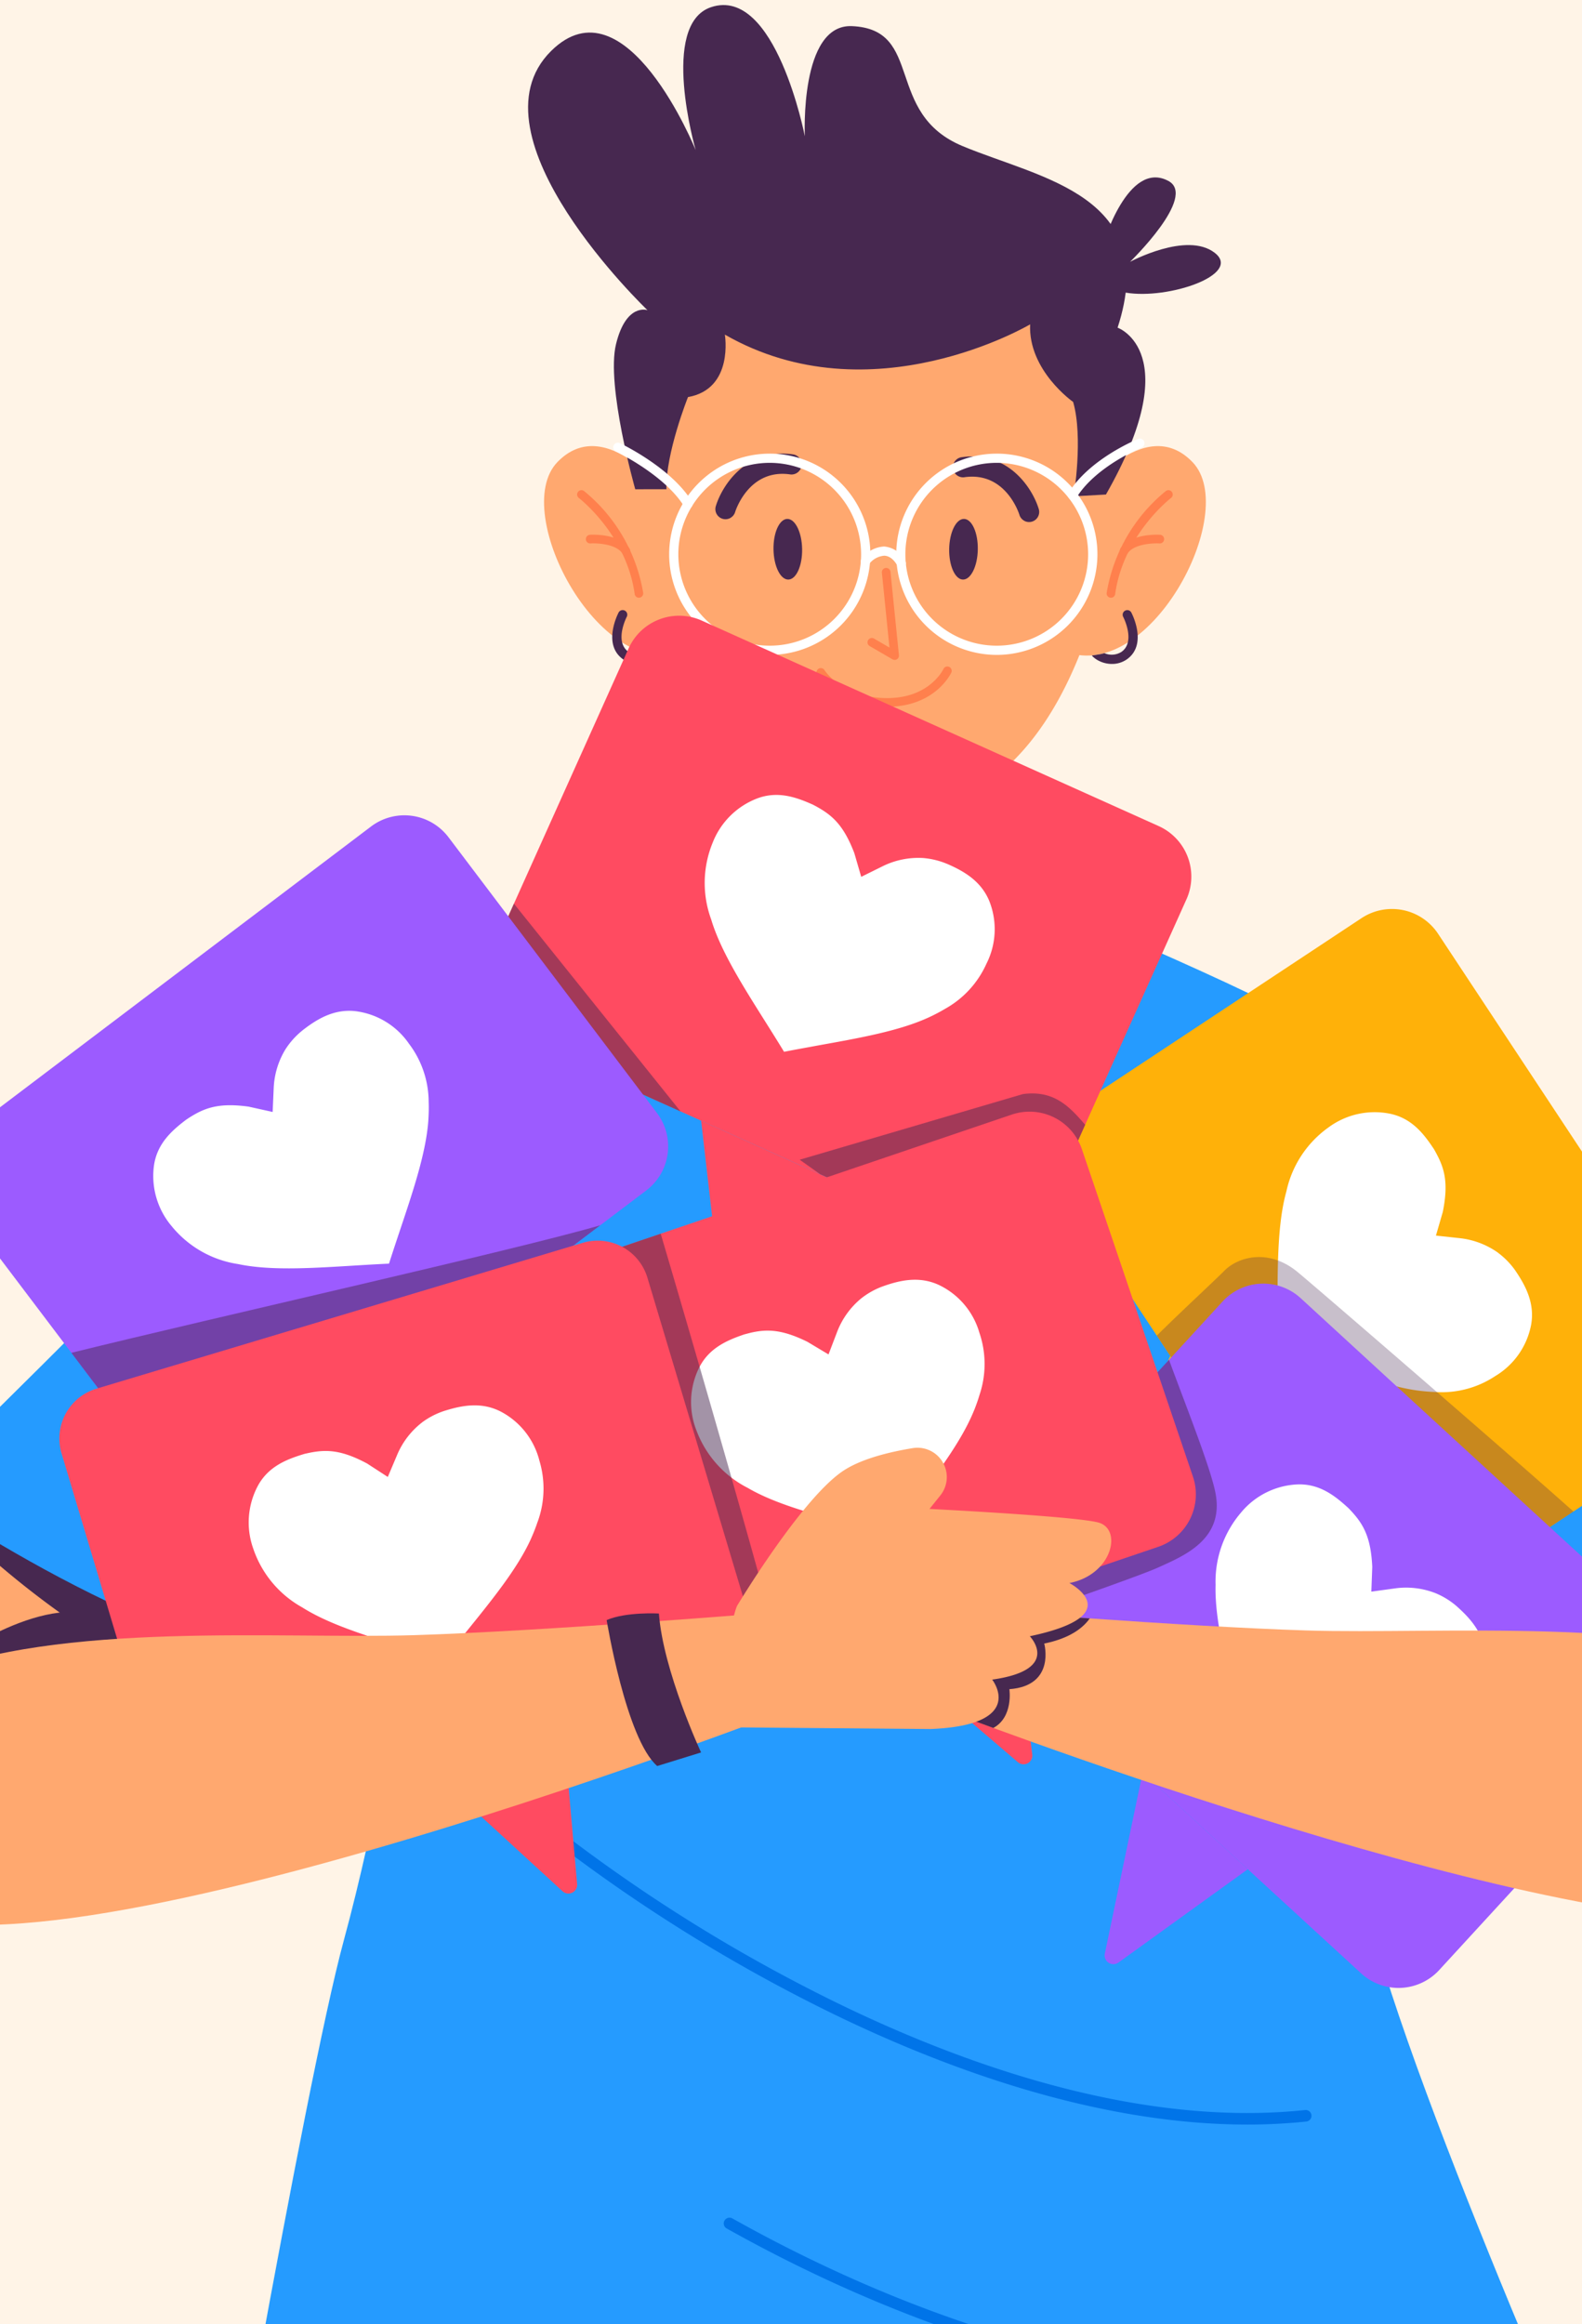 <svg xmlns="http://www.w3.org/2000/svg" xmlns:xlink="http://www.w3.org/1999/xlink" width="190" height="279" viewBox="0 0 190 279"><rect x="0" y="0" width="190" height="279" fill="#333333" stroke="none"/><defs><clipPath id="a"><rect width="190" height="279" transform="translate(1125 6915)" fill="#fff4e7"/></clipPath><clipPath id="b"><rect width="246.631" height="488.283" fill="none"/></clipPath><clipPath id="c"><rect width="246.63" height="488.285" fill="none"/></clipPath><clipPath id="d"><rect width="50.037" height="44.579" fill="none"/></clipPath><clipPath id="e"><rect width="23.846" height="24.951" fill="none"/></clipPath><clipPath id="f"><rect width="34.292" height="18.467" fill="none"/></clipPath><clipPath id="g"><rect width="63.516" height="23.26" fill="none"/></clipPath><clipPath id="h"><rect width="29.13" height="32.296" fill="none"/></clipPath><clipPath id="i"><rect width="27.091" height="57.265" fill="none"/></clipPath></defs><g transform="translate(-1125 -6915)" clip-path="url(#a)"><rect width="190" height="279" transform="translate(1125 6915)" fill="#fff4e7"/><g transform="translate(1105 6915.607)"><g clip-path="url(#b)"><g transform="translate(0 -0.002)"><g clip-path="url(#c)"><path d="M51.727,50.693a58.721,58.721,0,0,1-7.1,6.665C31.443,68.21,7.014,83.009,1.253,71.482-4.17,60.645,9.357,45.669,16.174,39.1c2.161-2.08,3.646-3.323,3.646-3.323s1.8.273,4.565.788h.01c8.594,1.6,26.464,5.544,28.171,10.993a3.194,3.194,0,0,1-.838,3.136" transform="translate(0 144.879)" fill="#ffa86f"/><path d="M38.756,50.693a58.721,58.721,0,0,1-7.1,6.665C19.947,53.622,8.661,44.164,3.2,39.1c2.161-2.08,3.646-3.323,3.646-3.323s1.8.273,4.565.788h.01c8.428,4.2,20.783,8.539,28.171,10.993a3.194,3.194,0,0,1-.838,3.136" transform="translate(12.97 144.879)" fill="#472850"/><path d="M25.034,41.421s-15.068,1.1-22.712,4.231c0,0,10.432-8.433,18.471-7.357s4.242,3.126,4.242,3.126" transform="translate(9.403 154.691)" fill="#472850"/><path d="M39.377,50.582a58.723,58.723,0,0,0,7.1,6.665C59.661,68.1,84.09,82.9,89.852,71.371c5.423-10.836-8.1-25.813-14.921-32.382-2.161-2.08-3.646-3.323-3.646-3.323s-1.8.273-4.565.788h-.01C58.116,38.049,40.246,42,38.539,47.446a3.194,3.194,0,0,0,.838,3.136" transform="translate(155.526 144.429)" fill="#ffa86f"/><path d="M39.377,50.582a58.723,58.723,0,0,0,7.1,6.665c11.71-3.737,23-13.194,28.454-18.259-2.161-2.08-3.646-3.323-3.646-3.323s-1.8.273-4.565.788h-.01c-8.428,4.2-20.783,8.539-28.171,10.993a3.194,3.194,0,0,0,.838,3.136" transform="translate(155.526 144.429)" fill="#472850"/><path d="M42.742,41.31s15.068,1.1,22.712,4.231c0,0-10.432-8.433-18.471-7.357s-4.242,3.126-4.242,3.126" transform="translate(169.451 154.242)" fill="#472850"/><path d="M58.96,60.975S55.915,71.493,40.413,75.229l-1.959-8.357s15.739-7.342,20.506-5.9" transform="translate(155.717 246.154)" fill="#0074e8"/><path d="M8.806,74.37s4.277,8.513,20.329,3.918l4.913-17.612S17.077,59.358,8.806,74.37" transform="translate(35.659 245.585)" fill="#0074e8"/><path d="M26.069,66.937S4.962,151.086,9.426,168.249s28.413,29.893,44.243,0S87.086,58.631,87.086,58.631Z" transform="translate(35.66 237.424)" fill="#472850"/><path d="M31.491,107.219S39,99.261,58.607,92.278s6.776-34.215,6.776-34.215l-45.389,6.15s-2.9,28.883,11.5,43.006" transform="translate(79.995 235.124)" fill="#472850"/><path d="M71.23,76.173s-4.166,29.342-10.791,53.145-17.148,49.2-17.148,49.2c-1.166.2-2.378.384-3.62.535q-1.341.167-2.727.3c-12.321,1.171-26.439.136-30.983-2.818L20.534,85.479l43.981-8.074,2.9-.53Z" transform="translate(24.139 308.46)" fill="#472850"/><path d="M58.028,67.621c-.449,1.586-9.24,32.852-15.466,50.449-1.242,3.5-2.378,6.458-3.328,8.539-.434,2.085-5.469,26.131-12.013,48.954-2.782,9.71-8.872,31.832-12.4,44.682q-1.348.167-2.727.3c3.479-12.684,9.816-35.715,12.674-45.687,6.781-23.667,11.942-48.661,11.992-48.909a1.21,1.21,0,0,1,.1-.278c.8-1.737,1.757-4.176,2.8-7.074,6.256-17.345,15.8-51.272,15.911-51.666a1.274,1.274,0,1,1,2.454.687" transform="translate(48.99 267.264)" fill="#674574"/><path d="M86.97,66.937s21.107,84.149,16.643,101.312-28.413,29.893-44.243,0S25.953,58.631,25.953,58.631Z" transform="translate(105.095 237.424)" fill="#472850"/><path d="M95.759,173.647c-8.458,3.848-19.7,3.853-28.878,3.272-.924-.056-1.828-.121-2.706-.187-2.171-.162-4.186-.343-5.963-.49A492.97,492.97,0,0,1,42.17,129.323c-6.635-23.808-10.8-53.15-10.8-53.15l5.034.924,2.8.515,42.86,7.867Z" transform="translate(127.047 308.46)" fill="#472850"/><path d="M75.133,220.951c-.924-.061-1.828-.121-2.706-.187-3.04-10.791-9.488-33.134-14.022-45.182-6-15.936-10.983-44.314-11.275-46.026-.591-1.944-1.444-4.873-2.469-8.427-5.317-18.476-15.153-53.787-15.275-54.216a1.273,1.273,0,0,1,2.454-.682c.121.434,10.407,37.351,15.623,55.412.879,3.035,1.611,5.539,2.126,7.246a.874.874,0,0,1,.035.157c.05.288,5.085,29.509,11.164,45.642,4.7,12.472,11.4,35.816,14.345,46.263" transform="translate(118.796 264.428)" fill="#674574"/><path d="M171.056,108.2l-1.283-.737s.227,3.126,1.045,8.837c.919,6.382,2.58,16,5.5,28.085,5.534,22.879,30.478,78.463,30.478,78.463s-17.562,10.114-53.978,6.175c-34.887-3.772-58.685-7.993-83.412-7.625s-32.821,14.27-32.821,14.27,12.1-70.248,16.825-87.6c1.984-7.271,3.787-15.633,5.206-22.894,1.969-10.064,3.216-18.011,3.216-18.011l-3,2.353-7.261,5.706c-19.93-.369-49.626-21.2-49.626-21.2S32.04,64.528,34.408,61.332C41.235,52.106,44.744,51,51.753,47.3s49.5-26.489,49.5-26.489h30.039s29.9,12.467,36.543,16.527,16.491,10.68,23.424,17.072c8.049,7.423,36.275,32.387,36.275,32.387-10.336,21.4-47.52,26.575-47.52,26.575Z" transform="translate(7.876 84.291)" fill="#259bff"/><path d="M48.241,48.793s.227,3.126,1.045,8.837l.237,1.6L31.957,35.3,49.524,49.53Z" transform="translate(129.408 142.951)" fill="#0074e8"/><path d="M13.169,68.078c1.969-10.064,3.216-18.011,3.216-18.011l-3,2.353L31.094,34.913Z" transform="translate(53.327 141.38)" fill="#0074e8"/><path d="M48.684,34.5a42.06,42.06,0,0,1-17.527-3.868,39.906,39.906,0,0,1-10.765-7.059.694.694,0,1,1,.98-.985A39.066,39.066,0,0,0,31.784,29.4a40.425,40.425,0,0,0,27.307,2.363A.694.694,0,0,1,59.44,33.1a42.454,42.454,0,0,1-10.755,1.4" transform="translate(81.747 90.674)" fill="#0074e8"/><path d="M31.752,30.529a37.358,37.358,0,0,1-7.675-.813.694.694,0,0,1,.283-1.358c13.694,2.858,22.253-3.146,22.339-3.206a.693.693,0,1,1,.808,1.126c-.293.212-6.054,4.252-15.754,4.252" transform="translate(95.267 101.328)" fill="#0074e8"/><path d="M127.159,73.007c-13.331,0-32.65-3.838-58.346-11.558C46.767,54.829,32.583,56.465,24.565,59c-8.584,2.717-12.033,6.968-12.063,7.014a.7.7,0,0,1-1.091-.863c.151-.187,3.752-4.63,12.74-7.473,8.2-2.6,22.677-4.282,45.061,2.444C108.7,71.982,132.87,74.663,143.1,68.316a.7.7,0,0,1,.732,1.182c-3.767,2.338-9.306,3.509-16.673,3.509" transform="translate(45.602 224.351)" fill="#0074e8"/><path d="M87.835,73.657a100.016,100.016,0,0,1-16.6-1.555c-11.316-1.934-29.12-6.665-49.707-18.2a.688.688,0,0,1-.263-.939.7.7,0,0,1,.944-.268C61.245,74.576,90.713,72.2,91.006,72.167a.695.695,0,1,1,.126,1.384c-.116.01-1.252.106-3.3.106" transform="translate(85.744 213.017)" fill="#0074e8"/><path d="M99.891,78.132c-19.7,0-39.653-8.024-53.554-15.2A196.365,196.365,0,0,1,17.524,44.776a.694.694,0,1,1,.863-1.086A194.486,194.486,0,0,0,47,61.711c15.4,7.948,38.28,16.946,59.836,14.679a.693.693,0,0,1,.146,1.379,67.818,67.818,0,0,1-7.089.364" transform="translate(69.907 176.316)" fill="#0074e8"/><path d="M52.87,37.577S50.285,45.7,38.418,45.7c-13.846,0-17.107-7.382-17.107-7.382a59.891,59.891,0,0,0,2.59-8.781h.005a47.437,47.437,0,0,0,1.106-10.962l24.323-.959c.222,2.055.591,4.484,1,6.923,1.1,6.478,2.53,13.043,2.53,13.043" transform="translate(86.298 71.321)" fill="#ffa86f"/><path d="M48.259,24.535c-3.767,2.621-12.008,6.524-26.434,5a47.139,47.139,0,0,0,1.106-10.957l24.323-.964c.227,2.06.591,4.484,1,6.923" transform="translate(88.379 71.321)" fill="#472850"/><path d="M31.888,16.586S24.36,6.341,18.507,12.405,23.94,39.586,34.191,34.986Z" transform="translate(68.439 42.464)" fill="#ffa86f"/><path d="M25.112,24.447A.517.517,0,0,1,24.6,24c-.99-7.12-6.645-11.487-6.706-11.528a.522.522,0,0,1-.1-.732.516.516,0,0,1,.727-.1,20.014,20.014,0,0,1,7.1,12.215.518.518,0,0,1-.444.586l-.071.005" transform="translate(71.625 46.706)" fill="#ff804d"/><path d="M22.7,15.051a.514.514,0,0,1-.429-.227c-.757-1.121-3.015-1.232-3.822-1.182a.52.52,0,0,1-.55-.49.526.526,0,0,1,.485-.55c.146-.01,3.509-.2,4.746,1.636a.519.519,0,0,1-.136.722.526.526,0,0,1-.293.091" transform="translate(72.464 50.993)" fill="#ff804d"/><path d="M22.966,19.664a4.079,4.079,0,0,1-.444-.111,2.186,2.186,0,0,1-2.05-.157c-1.737-1.222-.227-4.161-.207-4.2a.553.553,0,0,0-.98-.515c-.081.157-1.984,3.843.55,5.62a3.088,3.088,0,0,0,1.787.545,3.46,3.46,0,0,0,1.833-.525,2.879,2.879,0,0,0,.586-.485c-.364-.05-.712-.116-1.076-.172" transform="translate(75.008 58.251)" fill="#472850"/><path d="M31.522,16.586S39.05,6.341,44.9,12.405,39.469,39.586,29.219,34.986Z" transform="translate(118.32 42.464)" fill="#ffa86f"/><path d="M30.8,24.447l-.071-.005a.518.518,0,0,1-.444-.586,20.014,20.014,0,0,1,7.1-12.215.516.516,0,0,1,.727.1.523.523,0,0,1-.1.732c-.061.04-5.721,4.423-6.706,11.528a.517.517,0,0,1-.515.449" transform="translate(122.629 46.706)" fill="#ff804d"/><path d="M31.115,15.051a.526.526,0,0,1-.293-.091.519.519,0,0,1-.136-.722c1.237-1.833,4.6-1.646,4.746-1.636a.521.521,0,0,1-.066,1.04c-.808-.05-3.07.066-3.822,1.182a.521.521,0,0,1-.429.227" transform="translate(123.893 50.993)" fill="#ff804d"/><path d="M31,19.664a4.079,4.079,0,0,0,.444-.111A2.186,2.186,0,0,0,33.5,19.4c1.737-1.222.227-4.161.207-4.2a.553.553,0,0,1,.98-.515c.081.157,1.984,3.843-.55,5.62a3.088,3.088,0,0,1-1.788.545,3.459,3.459,0,0,1-1.833-.525,2.88,2.88,0,0,1-.586-.485c.364-.05.712-.116,1.076-.172" transform="translate(121.191 58.251)" fill="#472850"/><path d="M54.954,6.458C33.9,1.323,14.836,20.354,19.588,41.5,22.941,56.427,30.727,74.121,48.794,74.55c18.834.439,25.964-18.935,28.656-34.493A29.241,29.241,0,0,0,57.873,7.291c-.949-.308-1.924-.591-2.919-.833" transform="translate(76.346 22.724)" fill="#ffa86f"/><path d="M29.391,58.129S25.862,45.683,27.084,40.7s3.777-4.07,3.777-4.07S8.971,15.739,19.282,5.519c8.978-8.9,17.37,11.9,17.37,11.9S32.279,2.328,38.5.253c7.751-2.585,11.26,15.5,11.26,15.5S49.114,2.263,55.411,2.53c8.736.369,3.817,10.457,13.29,14.4s23.783,5.933,18.622,21.8c0,0,8.352,2.929-1.4,20.031l-3.873.217s1.166-7.054-.066-11.331c0,0-5.413-3.782-5.166-9.316,0,0-19.072,11.321-36.664,1.232,0,0,1.111,6.519-4.428,7.5,0,0-2.706,6.756-2.585,11.063Z" transform="translate(66.902 0.002)" fill="#472850"/><path d="M30.642,12.183S33.656,1.9,38.519,4.528c3.474,1.878-4.615,9.705-4.615,9.705s6.807-3.681,10.165-1.086-5.554,5.655-10.69,4.782-2.737-5.746-2.737-5.746" transform="translate(121.816 16.595)" fill="#472850"/><path d="M25.8,15.827c.035,2.01-.707,3.656-1.656,3.671s-1.747-1.6-1.782-3.61.707-3.656,1.656-3.671,1.747,1.6,1.782,3.61" transform="translate(90.536 49.474)" fill="#472850"/><path d="M22.785,18.386a1.215,1.215,0,0,1-1.757-1.409c.762-2.515,3.691-7.049,9.336-6.211a1.215,1.215,0,0,1-.359,2.4c-4.964-.742-6.59,4.3-6.655,4.514a1.2,1.2,0,0,1-.566.7" transform="translate(84.94 43.188)" fill="#472850"/><path d="M26.538,15.827c-.035,2.01.707,3.656,1.656,3.671s1.747-1.6,1.782-3.61-.707-3.656-1.656-3.671-1.747,1.6-1.782,3.61" transform="translate(107.459 49.474)" fill="#472850"/><path d="M35.227,18.453a1.215,1.215,0,0,0,1.757-1.409c-.762-2.515-3.691-7.049-9.336-6.211a1.215,1.215,0,0,0,.359,2.4c4.964-.742,6.59,4.3,6.655,4.514a1.2,1.2,0,0,0,.566.7" transform="translate(107.773 43.46)" fill="#472850"/><path d="M27.853,24.411a.539.539,0,0,1-.263-.071l-2.737-1.591a.513.513,0,0,1-.187-.707.522.522,0,0,1,.712-.192l1.853,1.081-.909-8.973a.518.518,0,1,1,1.03-.106l1.015,9.988a.512.512,0,0,1-.515.571" transform="translate(99.595 54.206)" fill="#ff804d"/><path d="M31.881,20.575h-.01c-5.938-.005-8.316-3.7-8.412-3.858a.52.52,0,0,1,.879-.555c.091.146,2.2,3.368,7.534,3.373h.01c5.044,0,6.7-3.373,6.761-3.514a.521.521,0,0,1,.944.439c-.076.167-1.974,4.115-7.705,4.115" transform="translate(94.673 63.667)" fill="#ff804d"/><path d="M27.785,18.888H27.78a4.331,4.331,0,0,1-3.216-1.04.52.52,0,0,1,.757-.712,3.494,3.494,0,0,0,2.459.712h.005a2.66,2.66,0,0,0,2.151-.7.521.521,0,0,1,.853.6c-.081.116-.848,1.146-3,1.146" transform="translate(98.906 68.571)" fill="#ff804d"/><path d="M31.959,34.827A12.081,12.081,0,1,1,44.043,22.743,12.1,12.1,0,0,1,31.959,34.827m0-23.056A10.975,10.975,0,1,0,42.932,22.743,10.986,10.986,0,0,0,31.959,11.771" transform="translate(80.487 43.189)" fill="#fff"/><path d="M37.364,34.827A12.081,12.081,0,1,1,49.448,22.743,12.1,12.1,0,0,1,37.364,34.827m0-23.056A10.975,10.975,0,1,0,48.332,22.743,10.986,10.986,0,0,0,37.364,11.771" transform="translate(102.354 43.189)" fill="#fff"/><path d="M29.286,15.438a.556.556,0,0,1-.5-.313c-.005-.01-.576-1.146-1.56-1.146a2.535,2.535,0,0,0-1.788.985.56.56,0,0,1-.778.111.554.554,0,0,1-.116-.773,3.638,3.638,0,0,1,2.681-1.429,3.138,3.138,0,0,1,2.56,1.772.555.555,0,0,1-.258.737.6.6,0,0,1-.242.056" transform="translate(98.955 52.13)" fill="#fff"/><path d="M27.523,18.311a.539.539,0,0,1-.47-.263c-2.333-3.782-8.13-6.559-8.19-6.59a.553.553,0,1,1,.475-1c.252.116,6.15,2.944,8.655,7.009a.552.552,0,0,1-.182.762.54.54,0,0,1-.288.081" transform="translate(75.107 42.138)" fill="#fff"/><path d="M29.914,17.657a.528.528,0,0,1-.288-.081.552.552,0,0,1-.182-.762c2.515-4.08,8.1-6.367,8.337-6.463a.553.553,0,1,1,.414,1.025c-.056.025-5.489,2.252-7.811,6.019a.539.539,0,0,1-.47.263" transform="translate(118.898 41.747)" fill="#fff"/><path d="M107.005,83.874,91.948,93.827l-1.737,1.151-17.825,11.78a6.646,6.646,0,0,1-9.205-1.878l-20.162-30.5L41.913,72.71,30,54.683a6.651,6.651,0,0,1,1.878-9.205L66.5,22.594A6.637,6.637,0,0,1,75.7,24.473l33.18,50.2a6.643,6.643,0,0,1-1.878,9.205" transform="translate(117.018 87.026)" fill="#ffb109"/><path d="M53.392,59.927c-.651-.02-1.283-.071-1.883-.141-.146-.02-.288-.035-.434-.056-3.848-.545-8.347-2.4-13.033-4.307l-.586-.237c-1.035-.419-2.075-.838-3.116-1.247.116-6.62-.237-13.315,1.1-18.1a12.712,12.712,0,0,1,5.065-7.685,9.322,9.322,0,0,1,7.377-1.636c2.53.525,3.969,2.292,5.15,4.06.045.061.086.121.126.187.136.232.263.465.384.7.944,1.8,1.348,3.54.682,6.842L53.4,41.148l2.944.318a9.782,9.782,0,0,1,4.5,1.727V43.2a9.381,9.381,0,0,1,2.07,2.116l.126.187c1.182,1.762,2.227,3.812,1.8,6.307a9.169,9.169,0,0,1-4.312,6.2,11.619,11.619,0,0,1-7.145,1.919" transform="translate(139.058 106.58)" fill="#fff"/><g transform="translate(158.933 150.305)" opacity="0.3"><g clip-path="url(#d)"><path d="M81.511,60.316l-1.737,1.146L61.944,73.248a6.648,6.648,0,0,1-9.205-1.883L32.582,40.871l-1.106-1.676c2.717-2.7,7.074-6.731,8.1-7.776,1.661-1.687,5.352-2.742,8.857.187,2.939,2.449,26.05,22.419,33.079,28.711" transform="translate(-31.473 -29.768)" fill="#472850"/></g></g><path d="M39.624,32.119l-9.655,20a1.049,1.049,0,0,0,1.338,1.429l17.774-7.115Z" transform="translate(120.927 130.066)" fill="#ffb109"/><path d="M100.025,48.557l-9.306,20.7-.252.566-2.606,5.8L83.014,86.408a6.643,6.643,0,0,1-8.786,3.338l-18.208-8.19L39.276,74.032l-19.93-8.953a6.648,6.648,0,0,1-3.333-8.786l3.242-7.211,13.77-30.64A6.646,6.646,0,0,1,41.81,15.1L96.688,39.771a6.647,6.647,0,0,1,3.338,8.786" transform="translate(62.471 58.796)" fill="#ff4b61"/><g transform="translate(77.896 107.878)" opacity="0.5"><g clip-path="url(#e)"><path d="M39.273,46.313,19.348,37.361a6.641,6.641,0,0,1-3.333-8.786l3.237-7.211Z" transform="translate(-15.428 -21.364)" fill="#472850"/></g></g><path d="M49.557,44.481c-.56.333-1.121.626-1.671.889q-.189.091-.394.182c-3.54,1.6-8.337,2.439-13.315,3.333-.207.04-.414.076-.621.116-1.1.2-2.2.4-3.3.616-3.439-5.66-7.327-11.129-8.751-15.886a12.7,12.7,0,0,1,.172-9.205A9.318,9.318,0,0,1,27.031,19.2c2.419-.909,4.585-.182,6.529.677.066.03.136.056.2.091.242.126.475.252.7.384,1.762,1.02,3.035,2.272,4.236,5.418l.828,2.843L42.179,27.3a9.708,9.708,0,0,1,4.726-.949h.005a9.4,9.4,0,0,1,2.878.687c.071.025.141.056.207.086,1.944.858,3.923,2.03,4.9,4.368a9.151,9.151,0,0,1-.328,7.544,11.635,11.635,0,0,1-5.009,5.443" transform="translate(83.91 76.046)" fill="#fff"/><path d="M20.637,26.524l2.54,22.061a1.051,1.051,0,0,0,1.894.495L36.28,33.558Z" transform="translate(83.568 107.409)" fill="#ff4b61"/><g transform="translate(116.038 130.659)" opacity="0.5"><g clip-path="url(#f)"><path d="M57.272,29.638,52.424,40.418a6.64,6.64,0,0,1-8.781,3.338L25.43,35.571l-2.449-1.737L49.8,25.952c3.752-.495,5.6,1.525,7.468,3.686" transform="translate(-22.977 -25.874)" fill="#472850"/></g></g><path d="M86.435,64.305l-5.519,4.176h-.005L61.6,83.094,38.44,100.606a6.638,6.638,0,0,1-9.3-1.293l-5.731-7.574L19.3,86.316l-1.9-2.525L4.1,66.214A6.644,6.644,0,0,1,5.4,56.908l47.985-36.3A6.644,6.644,0,0,1,62.693,21.9L87.723,55a6.637,6.637,0,0,1-1.288,9.306" transform="translate(11.175 78.01)" fill="#9c5bff"/><g transform="translate(28.571 146.492)" opacity="0.5"><g clip-path="url(#g)"><path d="M69.175,29.011,49.861,43.624,11.672,52.269,7.567,46.846,5.658,44.321c17.224-4.257,53.216-12.311,63.517-15.31" transform="translate(-5.659 -29.012)" fill="#472850"/></g></g><path d="M40.693,34.868c.025.651.01,1.288-.025,1.888-.005.146-.015.293-.025.439-.3,3.873-1.863,8.483-3.469,13.275-.066.2-.136.4-.2.6-.353,1.06-.707,2.126-1.045,3.191-6.615.3-13.275,1.081-18.133.05a12.717,12.717,0,0,1-7.988-4.57A9.324,9.324,0,0,1,7.7,42.487c.364-2.56,2.04-4.11,3.726-5.4.061-.045.116-.091.177-.131.227-.151.449-.3.672-.429,1.742-1.055,3.449-1.57,6.786-1.116l2.893.641.131-2.959a9.709,9.709,0,0,1,1.434-4.605,9.5,9.5,0,0,1,1.984-2.2c.061-.051.116-.1.177-.141,1.687-1.293,3.666-2.464,6.181-2.2a9.173,9.173,0,0,1,6.463,3.908,11.623,11.623,0,0,1,2.368,7.009" transform="translate(30.791 96.834)" fill="#fff"/><path d="M13.7,40.738l20.566,8.367a1.05,1.05,0,0,0,1.343-1.424L27.382,30.392Z" transform="translate(55.489 123.072)" fill="#9c5bff"/><path d="M111.056,82.237,82.981,112.8a6.636,6.636,0,0,1-9.382.4L29.28,72.5a6.3,6.3,0,0,1-.621-.656,6.646,6.646,0,0,1,.222-8.73l21.1-22.965.55-.6,6.428-7a6.646,6.646,0,0,1,9.387-.4l44.314,40.7a6.647,6.647,0,0,1,.4,9.387" transform="translate(109.872 123.095)" fill="#9c5bff"/><g transform="translate(137.005 162.639)" opacity="0.5"><g clip-path="url(#h)"><path d="M49.226,57.143c-2.313,1.06-15.133,5.494-20.571,7.362a6.652,6.652,0,0,1,.227-8.73L49.973,32.81l.555-.6c1.929,5.277,4.994,12.922,5.585,16.012,1.076,5.625-3.934,7.569-6.887,8.922" transform="translate(-27.133 -32.209)" fill="#472850"/></g></g><path d="M56.116,66.266c-.636.141-1.262.237-1.863.318-.141.015-.288.035-.434.051-3.863.4-8.68-.313-13.684-1.035-.212-.03-.419-.061-.631-.086-1.1-.162-2.212-.313-3.323-.459-1.479-6.453-3.444-12.866-3.3-17.83a12.731,12.731,0,0,1,3.065-8.68A9.313,9.313,0,0,1,42.7,35.176c2.58-.1,4.4,1.267,5.979,2.7.056.05.116.1.167.151.187.192.369.389.54.581,1.353,1.525,2.161,3.115,2.313,6.478l-.111,2.959,2.934-.4a9.686,9.686,0,0,1,4.787.591,9.336,9.336,0,0,1,2.52,1.555c.061.051.111.1.167.151,1.575,1.424,3.085,3.161,3.272,5.686a9.167,9.167,0,0,1-2.686,7.059,11.638,11.638,0,0,1-6.468,3.585" transform="translate(133.111 142.424)" fill="#fff"/><path d="M34.8,42.023,30.258,63.756a1.051,1.051,0,0,0,1.641,1.07l15.532-11.2Z" transform="translate(122.432 170.171)" fill="#9c5bff"/><path d="M94.936,78.55,50.183,93.723,37.958,97.874a6.746,6.746,0,0,1-2.661.333,6.648,6.648,0,0,1-5.772-4.494l-2.439-7.2L16.2,54.408a6.645,6.645,0,0,1,4.156-8.422l2.737-.929,10.134-3.434,1.949-.661,42.168-14.3a6.644,6.644,0,0,1,8.422,4.161L99.1,70.122a6.651,6.651,0,0,1-4.161,8.428" transform="translate(64.172 106.539)" fill="#ff4b61"/><path d="M55.058,44.057c-.182.626-.394,1.222-.616,1.787l-.167.4c-1.5,3.58-4.443,7.463-7.478,11.508-.126.172-.252.338-.379.51-.667.889-1.338,1.787-1.995,2.7-6.372-1.8-12.942-3.161-17.229-5.671a12.738,12.738,0,0,1-6.14-6.857,9.3,9.3,0,0,1,.293-7.544c1.151-2.313,3.227-3.257,5.236-3.954.071-.025.141-.051.212-.071q.394-.106.773-.2c1.984-.454,3.767-.4,6.791,1.086L36.9,39.27l1.055-2.762a9.714,9.714,0,0,1,2.818-3.918,9.327,9.327,0,0,1,2.575-1.464l.212-.076c2-.7,4.252-1.187,6.559-.136a9.158,9.158,0,0,1,4.9,5.746,11.618,11.618,0,0,1,.04,7.4" transform="translate(82.605 122.723)" fill="#fff"/><g transform="translate(87.267 147.5)" opacity="0.5"><g clip-path="url(#i)"><path d="M44.373,81.973l-12.23,4.151a6.635,6.635,0,0,1-7.579-2.484,6.624,6.624,0,0,1-.848-1.676l-2.439-7.2L17.283,33.306l10.134-3.434,1.949-.661C33.022,41.6,39.96,65.4,44.373,81.973" transform="translate(-17.28 -29.21)" fill="#472850"/></g></g><path d="M34,38.938c1.2,5.564-6.584,7.039-10.351,8.13a6.683,6.683,0,0,1-4.923-2.823Z" transform="translate(75.822 157.679)" fill="#472850"/><path d="M24.828,43.338,41.713,57.759a1.048,1.048,0,0,0,1.722-.924L41.072,37.829Z" transform="translate(100.539 153.188)" fill="#ff4b61"/><path d="M83.964,82.119,25.552,99.63a6.238,6.238,0,0,1-7.766-4.186L5.637,54.918a6.238,6.238,0,0,1,4.186-7.766L68.23,29.64A6.241,6.241,0,0,1,76,33.826L88.15,74.348a6.241,6.241,0,0,1-4.186,7.771" transform="translate(21.756 118.957)" fill="#ff4b61"/><path d="M44.548,47.314c-.207.621-.439,1.207-.682,1.762-.056.136-.116.268-.177.4-1.631,3.53-4.706,7.3-7.887,11.235-.131.167-.263.328-.394.495-.7.869-1.4,1.742-2.09,2.626C27.011,61.8,20.5,60.211,16.3,57.55a12.733,12.733,0,0,1-5.893-7.069,9.333,9.333,0,0,1,.56-7.534c1.232-2.267,3.343-3.136,5.378-3.762l.212-.066c.268-.061.525-.116.778-.167,2-.379,3.782-.268,6.751,1.323l2.484,1.611,1.156-2.727a9.632,9.632,0,0,1,2.954-3.812v-.005a9.372,9.372,0,0,1,2.626-1.368c.071-.025.141-.045.212-.066,2.03-.626,4.292-1.035,6.559.1a9.179,9.179,0,0,1,4.7,5.918,11.625,11.625,0,0,1-.227,7.392" transform="translate(40.005 134.816)" fill="#fff"/><path d="M14.1,45.818l16.36,15.017a1.049,1.049,0,0,0,1.752-.869L30.532,40.9Z" transform="translate(57.101 165.604)" fill="#ff4b61"/><path d="M136.308,71.571C126.456,85.113,56.415,60.926,33.43,52.519c-4.575-1.676-7.286-2.722-7.286-2.722L28.29,38.108s7.4.611,16.719,1.257c8.468.591,18.516,1.212,26.04,1.449,15.8.49,42.87-1.747,58.619,4.908,0,0,18.451,9.609,6.64,25.848" transform="translate(105.868 154.318)" fill="#ffa86f"/><path d="M39.545,42.385s1.409,5.065-4.186,5.479c0,0,.51,3.338-1.929,4.656-4.575-1.676-7.286-2.722-7.286-2.722L28.29,38.108s7.4.611,16.724,1.257c-.742,1.06-2.282,2.373-5.469,3.02" transform="translate(105.868 154.318)" fill="#472850"/><path d="M10.692,45.835S-7.764,55.444,4.047,71.683,114.215,49.9,114.215,49.9L112.069,38.22S85.11,40.432,69.306,40.926s-42.865-1.747-58.614,4.908" transform="translate(0.402 154.771)" fill="#ffa86f"/><path d="M18.39,39.046s2.328,14.28,6.074,17.522l5.267-1.631s-4.555-9.771-5.065-16.678c0,0-3.928-.227-6.276.788" transform="translate(74.469 154.839)" fill="#472850"/><path d="M22.1,53.295s7.63-12.72,12.669-16.163c2.085-1.419,5.332-2.272,8.428-2.782a3.523,3.523,0,0,1,3.323,5.681l-1.3,1.616s17.3.863,20.253,1.626,1.717,6.266-3.449,7.271c0,0,7.307,3.838-4.757,6.388,0,0,3.893,4.024-4.519,5.206,0,0,4.287,5.448-7.377,5.933l-22.753-.192s-2.5-9.528-.52-14.583" transform="translate(86.415 138.894)" fill="#ffa86f"/></g></g></g></g></g></svg>